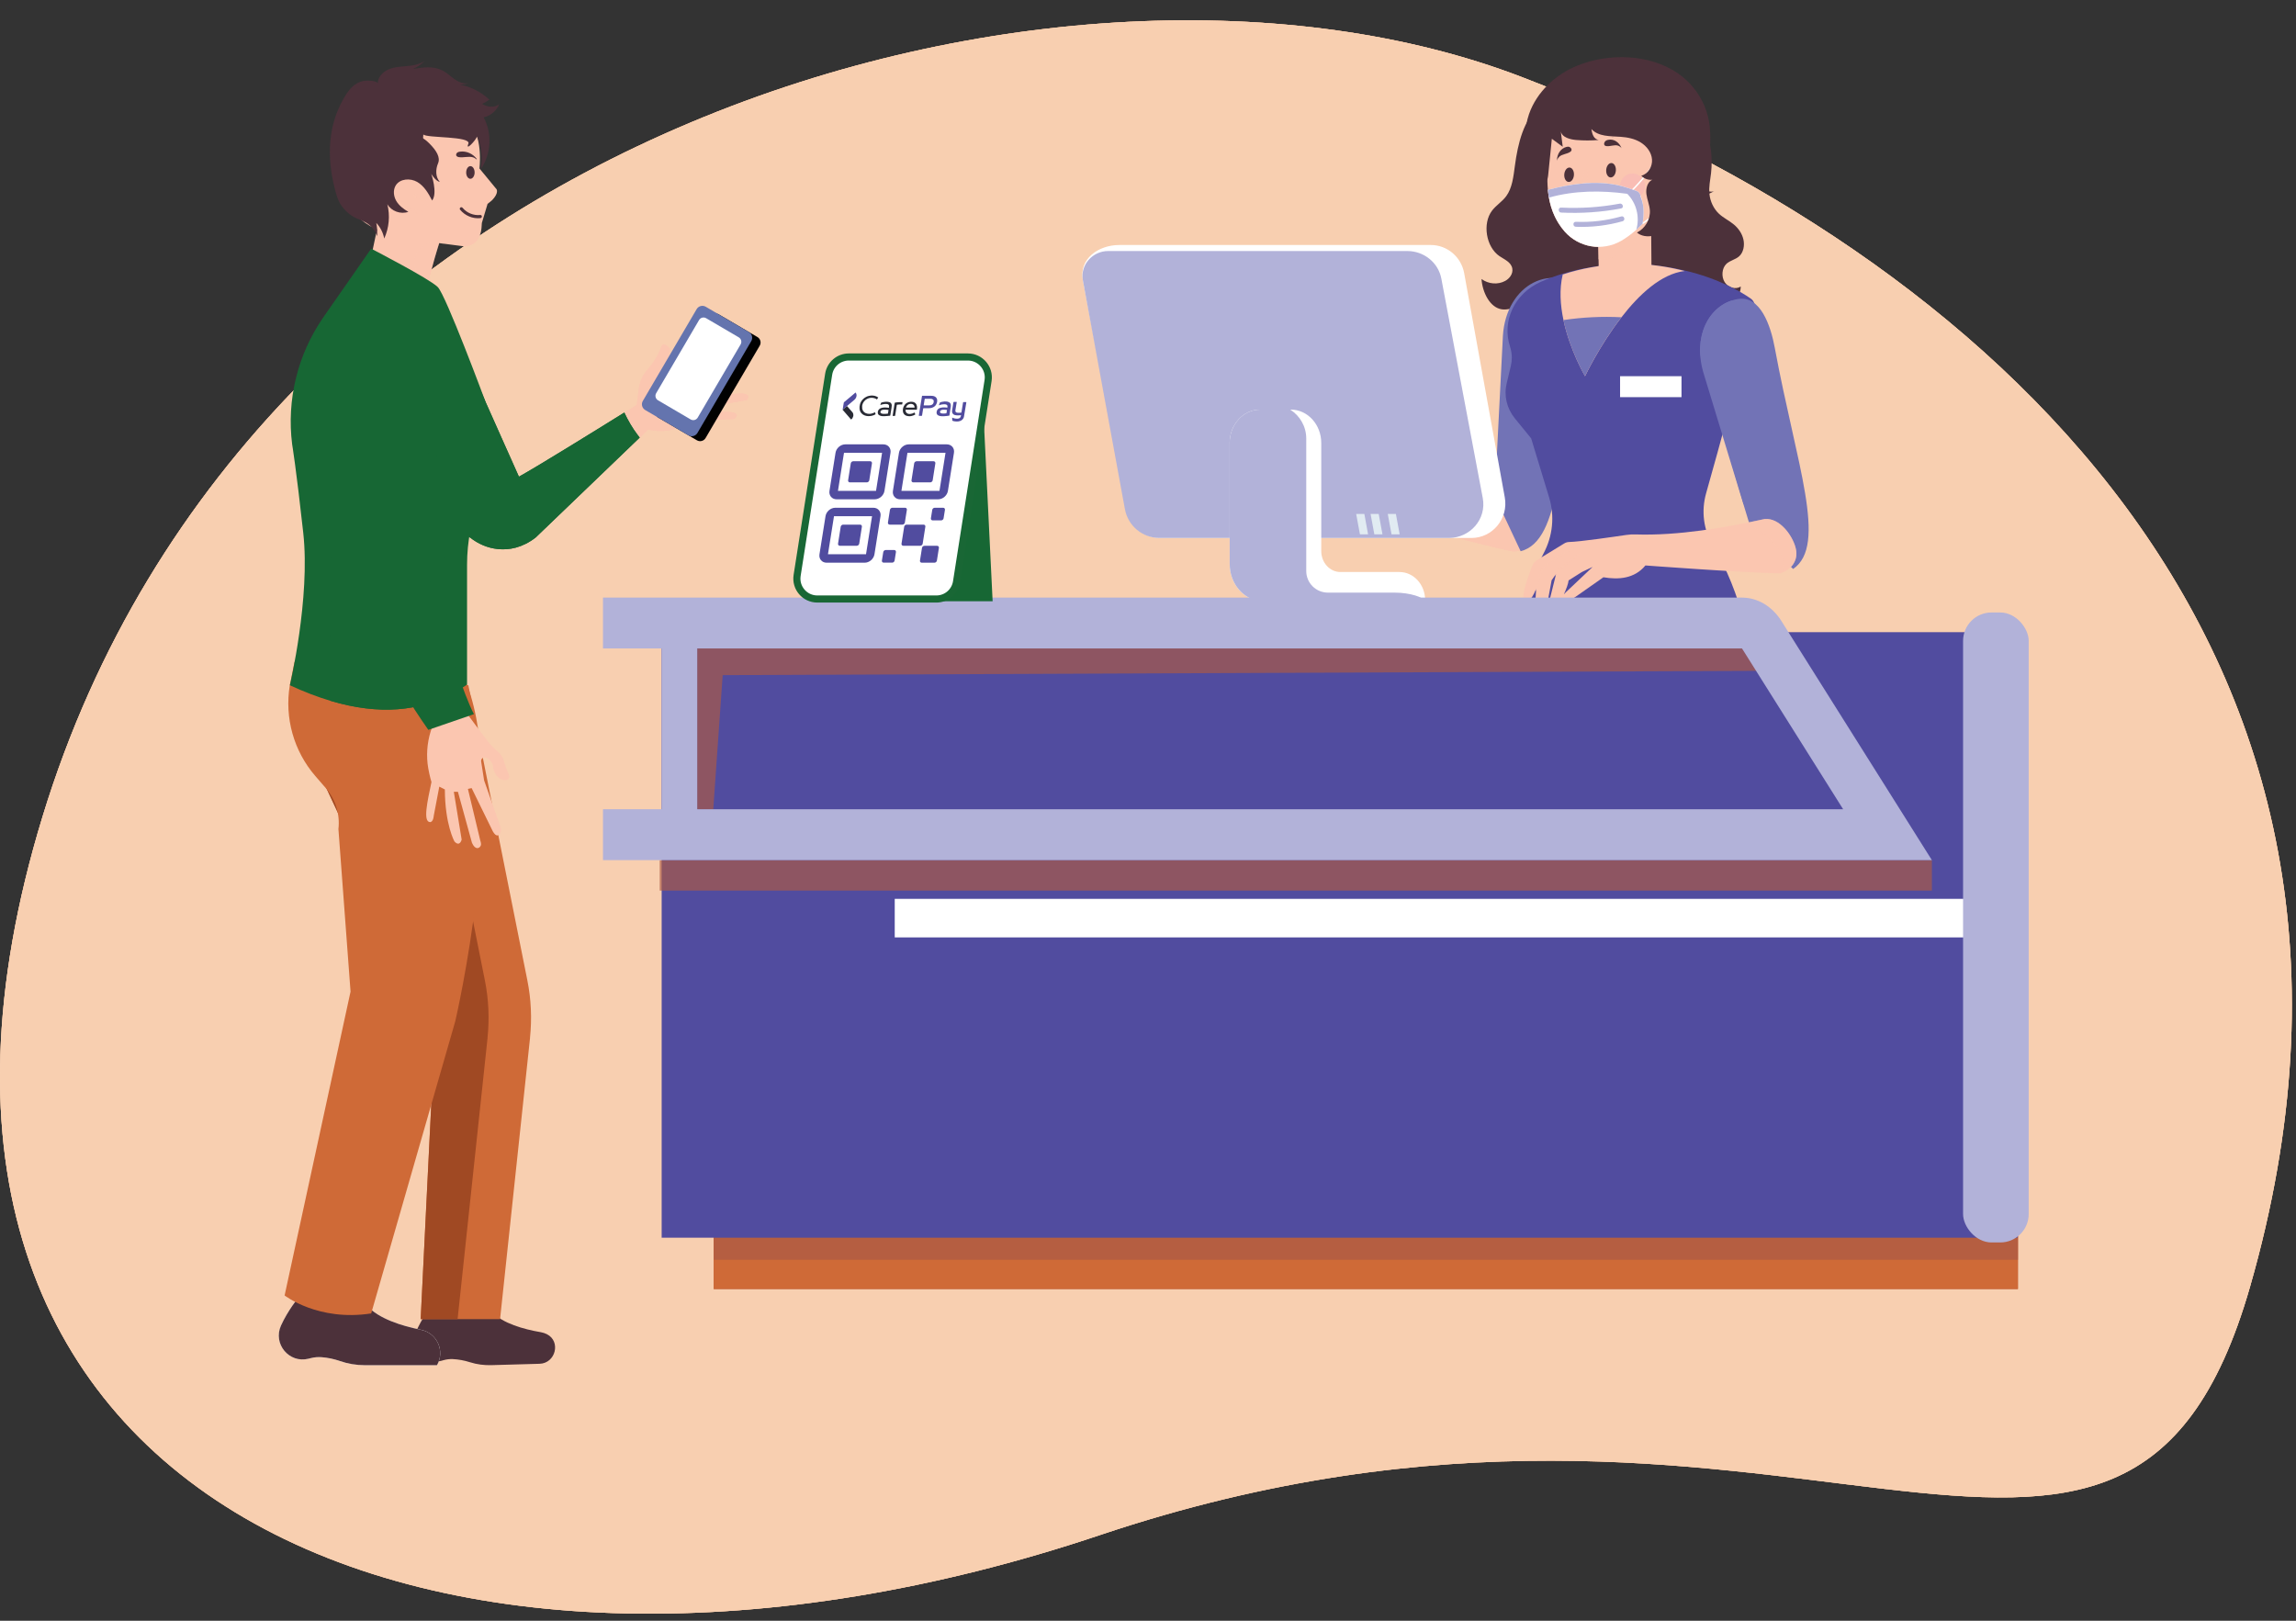 <svg width="323" height="228" viewBox="0 0 323 228" fill="none" xmlns="http://www.w3.org/2000/svg">
<rect x="0" y="0" width="323" height="228" fill="#333333" stroke="none"/>
<path d="M5.983 114.882C-23.679 211.989 61.834 247.142 154.715 215.954C251.331 183.512 298.801 242.74 316.532 181.013C342.466 90.725 278.08 35.43 214.092 10.842C150.104 -13.745 35.645 17.776 5.983 114.882Z" fill="#EA6B0C"/>
<path d="M5.983 114.882C-23.679 211.989 61.834 247.142 154.715 215.954C251.331 183.512 298.801 242.74 316.532 181.013C342.466 90.725 278.08 35.43 214.092 10.842C150.104 -13.745 35.645 17.776 5.983 114.882Z" fill="white" fill-opacity="0.2"/>
<path d="M5.983 114.882C-23.679 211.989 61.834 247.142 154.715 215.954C251.331 183.512 298.801 242.74 316.532 181.013C342.466 90.725 278.08 35.43 214.092 10.842C150.104 -13.745 35.645 17.776 5.983 114.882Z" fill="white" fill-opacity="0.2"/>
<path d="M5.983 114.882C-23.679 211.989 61.834 247.142 154.715 215.954C251.331 183.512 298.801 242.74 316.532 181.013C342.466 90.725 278.08 35.43 214.092 10.842C150.104 -13.745 35.645 17.776 5.983 114.882Z" fill="white" fill-opacity="0.2"/>
<path d="M5.983 114.882C-23.679 211.989 61.834 247.142 154.715 215.954C251.331 183.512 298.801 242.74 316.532 181.013C342.466 90.725 278.08 35.43 214.092 10.842C150.104 -13.745 35.645 17.776 5.983 114.882Z" fill="white" fill-opacity="0.2"/>
<path d="M5.983 114.882C-23.679 211.989 61.834 247.142 154.715 215.954C251.331 183.512 298.801 242.74 316.532 181.013C342.466 90.725 278.08 35.43 214.092 10.842C150.104 -13.745 35.645 17.776 5.983 114.882Z" fill="white" fill-opacity="0.2"/>
<path d="M5.983 114.882C-23.679 211.989 61.834 247.142 154.715 215.954C251.331 183.512 298.801 242.74 316.532 181.013C342.466 90.725 278.08 35.43 214.092 10.842C150.104 -13.745 35.645 17.776 5.983 114.882Z" fill="white" fill-opacity="0.2"/>
<path d="M5.983 114.882C-23.679 211.989 61.834 247.142 154.715 215.954C251.331 183.512 298.801 242.74 316.532 181.013C342.466 90.725 278.08 35.43 214.092 10.842C150.104 -13.745 35.645 17.776 5.983 114.882Z" fill="#F8CFB0"/>
<mask id="mask0_314_4002" style="mask-type:luminance" maskUnits="userSpaceOnUse" x="175" y="0" width="103" height="91">
<path d="M277.766 0H175.559V90.169H277.766V0Z" fill="white"/>
</mask>
<g mask="url(#mask0_314_4002)">
<path d="M208.41 39.247C209.407 39.973 210.718 40.078 211.752 39.518C212.349 39.192 212.884 38.521 212.749 37.77C212.589 36.878 211.654 36.508 210.958 36.041C209.05 34.754 208.509 31.437 209.912 29.615C210.497 28.858 211.321 28.372 211.894 27.597C212.743 26.446 212.909 24.846 213.112 23.338C213.531 20.174 214.343 16.832 216.571 14.937C218.559 13.238 221.341 13.047 223.833 13.761L239.872 17.866C240.666 19.916 240.955 22.187 240.709 24.353C240.598 25.326 240.376 26.298 240.481 27.283C240.586 28.335 241.072 29.351 241.798 30.046C242.444 30.662 243.244 31.018 243.921 31.585C244.549 32.108 245.072 32.84 245.263 33.69C245.454 34.539 245.263 35.499 244.685 36.034C244.149 36.533 243.38 36.625 242.857 37.13C242.235 37.733 242.13 38.921 242.635 39.703C243.14 40.49 244.174 40.767 244.888 40.306C244.888 41.204 244.377 42.004 243.724 42.49C243.072 42.977 242.29 43.192 241.515 43.364C240.303 43.641 239.029 43.826 237.816 43.426C236.739 43.075 235.804 42.281 234.739 41.875C232.917 41.179 230.948 41.697 229.255 42.583C227.563 43.469 226.043 44.706 224.344 45.568C222.645 46.429 220.651 46.885 218.848 46.115C217.02 45.334 215.519 43.352 213.586 43.321C212.817 43.309 212.066 43.623 211.297 43.518C209.61 43.291 208.546 41.149 208.416 39.235L208.41 39.247Z" fill="#4C313A"/>
<path d="M177.957 74.401C178.277 74.241 178.708 73.86 179.256 73.004L178.573 75.558C178.474 75.928 178.708 76.328 179.09 76.371C179.465 76.408 179.933 76.217 180.321 75.287L181.515 72.303L182.278 71.57L180.321 75.731C180.259 75.86 180.284 76.014 180.388 76.112C180.604 76.322 181.028 76.574 181.545 76.069C181.545 76.069 181.951 75.571 182.419 74.943C182.296 75.448 183.201 75.657 184.659 74.924L188.426 73.263C190.334 73.989 192.469 74.278 194.267 72.801C194.267 72.801 208.822 76.838 212.835 77.577C215.167 77.608 215.783 75.749 215.364 73.454C215.032 71.65 214.816 69.699 212.982 69.755C207.234 69.939 199.904 69.884 193.793 68.456C193.374 68.358 192.943 68.296 192.513 68.278C190.826 68.198 186.303 67.964 184.801 67.711C184.579 67.674 184.346 67.699 184.136 67.779L180.142 69.25C179.816 69.367 179.539 69.588 179.348 69.878C178.763 70.764 177.514 72.77 177.305 73.909C177.237 74.278 177.613 74.574 177.951 74.407L177.957 74.401ZM183.742 72.758L185.65 72.019C185.712 71.995 185.773 71.976 185.841 71.958L187.257 71.601L183.09 74.223C182.955 74.309 182.844 74.389 182.752 74.475C183.195 73.847 183.625 73.17 183.742 72.758Z" fill="#FBC6B0"/>
<g style="mix-blend-mode:multiply" opacity="0.44">
<path d="M177.957 74.401C178.277 74.241 178.708 73.86 179.256 73.004L178.573 75.558C178.474 75.928 178.708 76.328 179.09 76.371C179.465 76.408 179.933 76.217 180.321 75.287L181.515 72.303L182.278 71.57L180.321 75.731C180.259 75.86 180.284 76.014 180.388 76.112C180.604 76.322 181.028 76.574 181.545 76.069C181.545 76.069 181.951 75.571 182.419 74.943C182.296 75.448 183.201 75.657 184.659 74.924L188.426 73.263C190.334 73.989 192.469 74.278 194.267 72.801C194.267 72.801 208.822 76.838 212.835 77.577C215.167 77.608 215.783 75.749 215.364 73.454C215.032 71.65 214.816 69.699 212.982 69.755C207.234 69.939 199.904 69.884 193.793 68.456C193.374 68.358 192.943 68.296 192.513 68.278C190.826 68.198 186.303 67.964 184.801 67.711C184.579 67.674 184.346 67.699 184.136 67.779L180.142 69.25C179.816 69.367 179.539 69.588 179.348 69.878C178.763 70.764 177.514 72.77 177.305 73.909C177.237 74.278 177.613 74.574 177.951 74.407L177.957 74.401ZM183.742 72.758L185.65 72.019C185.712 71.995 185.773 71.976 185.841 71.958L187.257 71.601L183.09 74.223C182.955 74.309 182.844 74.389 182.752 74.475C183.195 73.847 183.625 73.17 183.742 72.758Z" fill="#FBC6B0"/>
</g>
<g style="mix-blend-mode:multiply" opacity="0.53">
<path d="M179.034 73.14C179.311 72.53 179.613 71.927 179.939 71.343C180.228 70.826 180.53 70.346 181.065 70.062C181.662 69.749 182.339 69.546 182.967 69.299C183.669 69.028 184.37 68.751 185.078 68.481C185.213 68.431 185.318 68.628 185.183 68.684C183.933 69.17 182.666 69.619 181.435 70.142C180.831 70.395 180.499 70.813 180.179 71.373C179.841 71.97 179.533 72.586 179.25 73.207C179.188 73.337 178.973 73.269 179.034 73.14Z" fill="#FBC6B0"/>
</g>
<g style="mix-blend-mode:multiply" opacity="0.53">
<path d="M182.079 71.663C182.196 71.373 182.412 71.17 182.676 71.01C183.027 70.795 183.415 70.623 183.778 70.438C184.492 70.075 185.2 69.699 185.957 69.441C186.092 69.392 186.141 69.613 186.006 69.662C185.323 69.896 184.677 70.235 184.036 70.561C183.716 70.727 183.396 70.887 183.076 71.053C182.762 71.213 182.436 71.392 182.295 71.737C182.239 71.872 182.024 71.804 182.079 71.669V71.663Z" fill="#FBC6B0"/>
</g>
<path d="M211.432 47.186L210.281 69.792L213.432 76.5L213.925 77.546C219.673 76.057 219.347 63.834 222.049 47.414C222.572 44.251 222.646 39.752 219.494 39.186C218.171 38.952 216.873 39.167 215.722 39.764C213.402 40.946 211.66 43.635 211.432 47.193V47.186Z" fill="#7273B6"/>
<path d="M245.189 133.392C242.826 148.63 239.343 164.927 236.302 180.812L231.865 180.793V180.233L231.379 132.345L230.991 93.831H227.212L226.812 136.1L226.375 181.778L220.325 181.975C220.295 181.753 220.27 181.538 220.239 181.323C218.128 164.398 216.356 146.987 214.226 131.318C209.69 97.905 214.122 83.479 217.131 77.885C218.448 75.429 218.731 72.604 217.925 69.964L215.402 61.668L213.118 58.867C211.974 57.464 211.549 55.673 211.955 53.95L212.54 51.494C212.632 51.113 212.682 50.725 212.682 50.331C212.682 49.802 212.595 49.266 212.429 48.756C211.26 45.174 213.051 41.321 216.694 39.678C217.747 39.204 218.811 38.816 219.858 38.502C225.36 36.828 230.345 37.124 230.345 37.124C231.717 37.191 233.016 37.321 234.222 37.505C235.201 37.653 236.136 37.844 237.004 38.053C241.829 39.191 244.937 41.062 246.266 41.98C246.716 42.293 246.937 42.81 246.826 43.321C245.374 50.227 241.872 62.831 240.013 69.398C239.312 71.89 239.638 74.543 240.992 76.795C248.734 89.603 248.87 109.74 245.196 133.392H245.189Z" fill="#514C9F"/>
<path d="M236.553 52.922H227.912V55.87H236.553V52.922Z" fill="white"/>
<path d="M236.991 38.127C233.68 38.521 230.554 41.469 228.104 44.638C225.015 48.614 222.984 52.922 222.984 52.922C222.984 52.922 220.866 49.334 219.949 45.026C219.506 42.946 219.346 40.699 219.845 38.613C225.347 36.804 230.332 37.117 230.332 37.117C232.825 37.241 235.052 37.616 236.991 38.121V38.127Z" fill="#FBC6B0"/>
<path d="M228.098 44.638C225.008 48.614 222.978 52.922 222.978 52.922C222.978 52.922 220.86 49.334 219.943 45.026C222.645 44.626 225.378 44.491 228.098 44.632V44.638Z" fill="#7273B6"/>
<path d="M252.249 80.039L251.43 79.227L246.193 73.983L239.602 52.325C239.349 51.433 239.208 50.571 239.177 49.747C239.066 47.371 239.811 45.291 241.128 43.882C241.805 43.155 242.642 42.601 243.596 42.288C243.885 42.189 244.18 42.115 244.482 42.066C247.639 41.524 249.098 45.789 249.676 48.941C252.704 65.305 257.154 76.697 252.255 80.039H252.249Z" fill="#7273B6"/>
<path d="M251.603 72.66C251.412 72.487 251.228 72.315 251.031 72.167C249.357 70.863 247.295 70.487 245.295 70.949L239.466 51.064C239.337 50.614 239.245 50.171 239.171 49.74C239.06 47.365 239.805 45.285 241.122 43.875C241.799 43.149 242.636 42.595 243.59 42.281C245.492 43.377 246.482 46.669 246.95 49.254C248.686 58.861 250.852 66.844 251.603 72.653V72.66Z" fill="#7273B6"/>
<path d="M252.211 79.448C252.734 78.697 252.832 77.916 252.599 77.036C252.119 75.226 250.309 72.851 248.321 73.017C248.297 73.017 248.272 73.017 248.247 73.017C242.696 74.235 236.018 75.38 230.116 75.183C229.661 75.171 229.212 75.189 228.762 75.257C227.015 75.516 222.319 76.205 220.725 76.248C220.485 76.254 220.257 76.328 220.054 76.451L216.25 78.777C215.943 78.968 215.703 79.245 215.567 79.584C215.149 80.618 214.275 82.925 214.293 84.138C214.299 84.532 214.749 84.76 215.063 84.513C215.358 84.286 215.721 83.806 216.109 82.815L215.93 85.578C215.906 85.978 216.226 86.341 216.626 86.304C217.02 86.267 217.463 85.972 217.666 84.938L218.281 81.633L218.915 80.728L217.752 85.4C217.715 85.547 217.777 85.695 217.9 85.775C218.164 85.947 218.651 86.12 219.081 85.492C219.081 85.492 219.395 84.901 219.746 84.156C219.721 84.704 220.694 84.729 222.042 83.683L225.568 81.208C227.673 81.565 229.926 81.424 231.477 79.547C231.477 79.547 245.127 80.568 250.469 80.661C251.183 80.396 251.829 79.99 252.211 79.448ZM220.3 83.289C220.177 83.406 220.085 83.51 220.005 83.615C220.331 82.876 220.632 82.101 220.669 81.651L222.479 80.507C222.54 80.47 222.596 80.439 222.663 80.408L224.048 79.756L220.306 83.295L220.3 83.289Z" fill="#FBC6B0"/>
<g style="mix-blend-mode:multiply" opacity="0.47">
<path d="M250.218 77.276C250.815 78.248 251.043 79.387 250.821 80.507C251.394 80.248 251.898 79.891 252.212 79.442C252.735 78.691 252.834 77.91 252.6 77.03C252.12 75.22 250.31 72.844 248.323 73.011C248.298 73.011 248.273 73.011 248.249 73.011C247.369 73.201 246.476 73.392 245.547 73.577C246.255 73.909 246.932 74.297 247.572 74.734C248.593 75.436 249.566 76.199 250.224 77.27L250.218 77.276Z" fill="#FBC6B0"/>
</g>
<g style="mix-blend-mode:multiply" opacity="0.53">
<path d="M215.908 82.993C216.068 82.31 216.253 81.633 216.468 80.962C216.659 80.378 216.874 79.818 217.367 79.418C217.921 78.975 218.567 78.63 219.164 78.248C219.829 77.824 220.499 77.399 221.164 76.974C221.293 76.894 221.441 77.079 221.312 77.159C220.13 77.91 218.918 78.636 217.761 79.424C217.195 79.811 216.936 80.304 216.727 80.944C216.499 81.627 216.308 82.323 216.142 83.018C216.105 83.166 215.871 83.141 215.908 82.993Z" fill="#FBC6B0"/>
</g>
<g style="mix-blend-mode:multiply" opacity="0.53">
<path d="M218.734 80.857C218.795 80.537 218.974 80.285 219.214 80.063C219.534 79.768 219.891 79.516 220.229 79.251C220.888 78.734 221.534 78.205 222.26 77.78C222.389 77.706 222.488 77.922 222.352 77.996C221.694 78.377 221.103 78.857 220.512 79.325C220.217 79.559 219.921 79.793 219.626 80.02C219.337 80.248 219.035 80.5 218.961 80.882C218.93 81.03 218.697 81.005 218.727 80.857H218.734Z" fill="#FBC6B0"/>
</g>
<path d="M224.89 37.407C224.311 41.807 232.183 41.265 232.33 37.88L232.263 29.596L232.22 28.125H231.937L228.853 28.058L224.705 27.972L224.81 33.209L224.902 37.407H224.89Z" fill="#FBC6B0"/>
<g style="mix-blend-mode:multiply" opacity="0.5">
<path d="M224.858 35.856L224.846 36.484C231.037 36.385 231.831 29.935 231.93 28.114C231.942 27.812 231.942 27.634 231.942 27.634L228.847 28.052L225.332 28.52L224.797 33.209L224.852 35.856H224.858Z" fill="#FBC6B0"/>
</g>
<path d="M234.667 24.415C234.274 27.597 232.52 29.788 232.52 29.788C232.021 30.428 231.529 30.994 231.055 31.492C229.965 32.606 228.95 33.376 228.027 33.905C225.362 35.413 222.1 34.804 220.131 32.594C218.654 30.926 217.933 28.883 217.755 26.704C217.737 26.507 217.718 26.311 217.712 26.107C217.7 25.726 217.681 25.35 217.669 24.969C217.62 23.738 217.57 22.507 217.435 21.288C217.244 19.528 217.977 17.602 218.746 15.965C219.238 14.919 219.884 13.952 220.703 13.146C222.9 11.011 226.507 10.075 229.461 10.764C233.603 11.731 234.655 15.565 234.194 19.251C236.465 17.602 237.111 20.753 237.111 20.753C237.757 23.91 234.661 24.415 234.661 24.415H234.667Z" fill="#FBC6B0"/>
<g opacity="0.2">
<g style="mix-blend-mode:multiply">
<path d="M231.412 25.935C231.541 26.901 230.87 27.787 229.904 27.923C228.938 28.052 228.052 27.381 227.916 26.415C227.787 25.449 228.458 24.562 229.424 24.427C230.39 24.298 231.277 24.969 231.412 25.935Z" fill="#EE9BC3"/>
</g>
</g>
<g opacity="0.2">
<g style="mix-blend-mode:multiply">
<path d="M221.543 27.751C221.672 28.717 221.001 29.603 220.035 29.739C219.069 29.868 218.183 29.197 218.047 28.231C217.918 27.265 218.589 26.378 219.555 26.243C220.521 26.114 221.408 26.785 221.543 27.751Z" fill="#EE9BC3"/>
</g>
</g>
<g style="mix-blend-mode:multiply" opacity="0.5">
<path d="M221.768 27.455C221.842 27.197 222.008 26.969 222.143 26.735C222.291 26.47 222.414 26.194 222.513 25.904C222.71 25.326 222.796 24.729 222.783 24.132C222.783 23.966 222.956 23.836 223.103 23.843C223.276 23.849 223.368 23.996 223.374 24.156C223.393 25.166 223.134 26.175 222.63 27.061C222.433 27.406 222.137 27.781 222.506 28.095C222.876 28.409 223.43 28.249 223.867 28.145C224.242 28.052 224.347 28.643 223.971 28.735C223.411 28.871 222.802 28.988 222.285 28.692C221.86 28.446 221.626 27.96 221.768 27.455Z" fill="#FBC6B0"/>
</g>
<g style="mix-blend-mode:multiply">
<g opacity="0.6">
<path d="M227.406 29.264C227.326 29.332 227.369 29.468 227.363 29.554C227.357 29.671 227.307 29.775 227.264 29.886C227.166 30.108 227.024 30.317 226.852 30.489C226.458 30.901 225.873 31.191 225.295 31.203C224.741 31.215 223.984 30.994 223.787 30.415C223.879 30.384 224.027 30.409 224.132 30.403C224.267 30.397 224.409 30.378 224.544 30.354C224.858 30.305 225.166 30.231 225.467 30.145C226.052 29.978 226.643 29.769 227.16 29.443C227.246 29.387 227.326 29.332 227.406 29.264Z" fill="#FBC6B0"/>
</g>
<path d="M227.733 28.551C227.702 28.834 227.628 29.031 227.382 29.277C227.382 29.277 227.598 29.105 227.308 29.339C226.681 29.812 224.49 30.649 223.782 30.385C223.573 30.305 223.228 30.194 223.037 30.034C223.092 30.083 223.351 30.046 223.431 30.046C223.554 30.046 223.671 30.034 223.794 30.015C224.182 29.942 224.527 29.714 224.877 29.523C225.265 29.314 225.677 29.209 226.114 29.16C226.422 29.123 226.742 29.178 227.025 29.049C227.29 28.932 227.518 28.723 227.739 28.551H227.733Z" fill="#FBC6B0"/>
</g>
<path d="M227.322 23.922C227.309 24.482 226.996 24.95 226.614 24.962C226.239 24.981 225.943 24.538 225.955 23.978C225.968 23.418 226.282 22.95 226.663 22.938C227.039 22.919 227.334 23.362 227.322 23.922Z" fill="#4C313A"/>
<path d="M221.423 24.556C221.411 25.116 221.097 25.584 220.716 25.596C220.34 25.615 220.045 25.172 220.057 24.612C220.069 24.052 220.383 23.584 220.765 23.572C221.14 23.553 221.436 23.996 221.423 24.556Z" fill="#4C313A"/>
<path d="M220.765 20.667C220.629 20.617 220.494 20.636 220.371 20.667C219.559 20.876 219.035 21.657 219.029 22.605C219.066 22.47 219.109 22.347 219.189 22.242C219.189 22.242 219.202 22.236 219.208 22.23C219.251 22.162 219.3 22.101 219.355 22.051C219.559 21.861 219.836 21.762 220.112 21.682C220.389 21.596 220.673 21.522 220.9 21.362C221.011 21.288 221.116 21.165 221.079 20.999C221.048 20.851 220.9 20.716 220.765 20.667Z" fill="#4C313A"/>
<path d="M225.843 19.854C225.953 19.75 226.083 19.707 226.206 19.676C227.024 19.497 227.781 19.983 228.12 20.851C228.04 20.747 227.954 20.648 227.843 20.593C227.837 20.593 227.83 20.593 227.824 20.587C227.763 20.544 227.695 20.507 227.627 20.488C227.369 20.402 227.086 20.439 226.803 20.488C226.52 20.537 226.236 20.593 225.966 20.55C225.836 20.531 225.695 20.464 225.67 20.297C225.646 20.144 225.732 19.959 225.843 19.854Z" fill="#4C313A"/>
<path d="M231.16 30.815C231.129 31.037 231.105 31.265 231.062 31.486C230.766 31.788 230.471 32.071 230.194 32.323C229.431 33 228.704 33.517 228.034 33.899C225.369 35.407 222.107 34.797 220.137 32.588C218.913 31.197 218.211 29.56 217.903 27.794C217.842 27.437 217.792 27.073 217.762 26.698C219.294 26.304 220.851 25.984 222.445 25.83C224.353 25.633 226.316 25.695 228.144 26.181C228.797 26.353 229.424 26.581 230.058 26.803C230.218 26.858 230.391 26.92 230.514 27.037C230.625 27.135 230.686 27.27 230.748 27.4C230.766 27.449 230.791 27.504 230.809 27.554C230.963 27.954 231.068 28.372 231.129 28.797C231.234 29.461 231.228 30.145 231.16 30.815Z" fill="white"/>
<path d="M227.861 28.649C225.141 29.16 222.378 29.338 219.614 29.203C219.165 29.178 219.165 29.88 219.614 29.904C222.439 30.046 225.27 29.849 228.052 29.326C228.495 29.239 228.304 28.569 227.867 28.649H227.861Z" fill="#B2B2D9"/>
<path d="M228.081 30.446C226.001 31.037 223.847 31.289 221.687 31.203C221.237 31.184 221.237 31.886 221.687 31.904C223.908 31.991 226.13 31.726 228.266 31.123C228.696 31 228.518 30.323 228.081 30.446Z" fill="#B2B2D9"/>
<path d="M233.924 20.888C232.97 22.581 231.838 24.175 230.545 25.621C230.176 26.033 229.801 26.433 229.407 26.821C229.308 26.919 229.462 27.067 229.554 26.969C230.939 25.59 232.176 24.064 233.235 22.427C233.536 21.959 233.826 21.479 234.103 20.986C234.17 20.87 233.986 20.765 233.924 20.882V20.888Z" fill="white"/>
<path d="M235.937 26.68C234.891 28.083 233.66 29.345 232.288 30.428C231.888 30.742 231.482 31.037 231.057 31.32C230.946 31.394 231.051 31.579 231.162 31.505C232.651 30.508 234.005 29.314 235.174 27.96C235.5 27.578 235.814 27.191 236.116 26.784C236.196 26.674 236.017 26.569 235.937 26.68Z" fill="white"/>
<path d="M227.019 19.282C226.914 19.282 226.816 19.27 226.711 19.27C226.809 19.294 226.914 19.307 227.019 19.282Z" fill="#4C313A"/>
<path d="M240.541 17.904C240.424 16.839 240.171 15.786 239.734 14.789C238.947 12.992 237.648 11.417 236.029 10.303C232.066 7.582 226.348 7.447 221.973 9.201C218.871 10.444 216.193 12.906 215.098 16.063C214.458 17.91 214.415 20.07 215.473 21.713C215.91 22.39 216.514 22.956 216.827 23.695C217.141 24.433 217.031 25.461 216.304 25.812C216.569 26.157 217.16 26.052 217.437 25.72C217.714 25.387 217.769 24.926 217.812 24.489C217.978 22.833 218.144 21.178 218.311 19.522C218.821 19.898 219.332 20.273 219.843 20.648C219.751 19.904 219.658 19.159 219.566 18.421C219.683 19.356 220.988 19.633 221.733 19.694C222.791 19.781 223.856 19.781 224.908 19.694C224.637 19.657 224.379 19.479 224.225 19.245C224.01 18.925 223.942 18.531 223.88 18.15C224.853 19.233 226.527 19.147 227.979 19.245C228.97 19.313 229.973 19.516 230.817 20.039C231.66 20.562 232.33 21.436 232.404 22.427C232.484 23.418 231.863 24.47 230.897 24.716C231.278 25.135 231.875 25.357 232.441 25.283C231.74 25.615 231.518 26.532 231.617 27.301C231.715 28.071 232.047 28.803 232.103 29.585C232.189 30.859 231.432 32.157 230.281 32.711C230.872 33.222 231.74 33.339 232.503 33.173C233.272 33.007 233.961 32.594 234.601 32.145C236.103 31.093 237.519 29.665 237.777 27.849C238.768 27.788 240.331 27.443 241.144 26.87C240.799 27.111 239.322 27 239.568 25.289C239.685 24.464 240.221 23.289 240.35 22.47C240.584 20.975 240.694 19.424 240.528 17.91L240.541 17.904Z" fill="#4C313A"/>
<path d="M231.16 30.815C231.129 31.037 231.105 31.265 231.062 31.486C230.766 31.788 230.471 32.071 230.194 32.323C230.711 30.508 230.212 28.581 228.926 27.264C225.239 26.766 221.479 26.79 217.903 27.8C217.842 27.443 217.792 27.08 217.762 26.704C219.294 26.31 220.851 25.99 222.445 25.836C224.353 25.64 226.316 25.701 228.144 26.187C228.797 26.36 229.424 26.587 230.058 26.809C230.218 26.864 230.391 26.926 230.514 27.043C230.625 27.141 230.686 27.276 230.748 27.406C230.766 27.455 230.791 27.51 230.809 27.56C230.797 27.56 230.772 27.553 230.76 27.553C230.92 27.96 231.049 28.372 231.129 28.803C231.234 29.468 231.228 30.151 231.16 30.822V30.815Z" fill="#B2B2D9"/>
</g>
<path d="M206.995 75.681H163.194C160.892 75.681 158.917 74.014 158.498 71.718L152.331 39.389C151.79 36.416 154.498 34.465 157.483 34.465H201.284C203.586 34.465 205.561 36.133 205.98 38.429L211.691 69.964C212.233 72.937 209.98 75.681 206.995 75.681Z" fill="white"/>
<path d="M208.597 70.081L202.768 39.198C202.344 36.945 200.325 35.314 197.974 35.314H155.89C153.717 35.314 151.963 37.247 152.333 39.389C152.333 39.407 152.333 39.419 152.339 39.438L158.253 71.632C158.684 73.977 160.727 75.681 163.115 75.681H203.802C206.849 75.681 209.144 72.998 208.597 70.087V70.081Z" fill="#B2B2D9"/>
<g style="mix-blend-mode:multiply">
<path d="M191.314 75.165H192.459L191.936 72.297H190.785L191.314 75.165Z" fill="#E1EBF2"/>
<path d="M193.34 75.165H194.485L193.955 72.297H192.811L193.34 75.165Z" fill="#E1EBF2"/>
<path d="M195.758 75.165H196.903L196.373 72.297H195.229L195.758 75.165Z" fill="#E1EBF2"/>
</g>
<path d="M172.992 62.32V79.343C172.992 82.113 174.943 84.384 177.418 84.581C177.541 84.587 177.67 84.593 177.793 84.593L200.263 84.439H200.491C200.491 82.248 198.872 80.47 196.878 80.47H188.563C187.08 80.47 185.874 79.146 185.874 77.528V62.32C185.874 59.729 183.96 57.624 181.603 57.624H177.258C174.9 57.624 172.986 59.729 172.986 62.32H172.992Z" fill="white"/>
<path d="M172.992 62.32V79.343C172.992 82.113 174.943 84.384 177.418 84.581L200.263 84.439C200.257 84.058 198.435 83.368 196.189 83.368H186.797C185.129 83.368 183.763 82.008 183.763 80.334V61.699C183.763 59.988 182.864 58.48 181.51 57.624H177.258C174.9 57.624 172.986 59.729 172.986 62.32H172.992Z" fill="#B2B2D9"/>
<path d="M283.881 168.687H100.404V181.335H283.881V168.687Z" fill="#AD5A43"/>
<path d="M283.881 168.687H100.404V181.335H283.881V168.687Z" fill="#CF6A37"/>
<g style="mix-blend-mode:multiply" opacity="0.77">
<path d="M283.881 168.687H100.404V177.223H283.881V168.687Z" fill="#AD5A43"/>
</g>
<path d="M283.827 88.932H93.082V174.116H283.827V88.932Z" fill="#514C9F"/>
<g style="mix-blend-mode:multiply" opacity="0.66">
<path d="M266.827 119.754L264.864 119.692L249.262 94.366L101.666 94.976L100.337 113.925L98.078 113.845V91.228L247.428 88.273L266.827 119.754Z" fill="#AD5A43"/>
</g>
<path d="M283.881 126.449H125.871V131.871H283.881V126.449Z" fill="white"/>
<g style="mix-blend-mode:multiply" opacity="0.66">
<path d="M271.778 120.996H92.807V125.286H271.778V120.996Z" fill="#AD5A43"/>
</g>
<rect x="276.164" y="86.162" width="9.232" height="88.624" rx="4" fill="#B2B2D9"/>
<path d="M250.623 87.381C249.312 85.295 247.257 84.07 245.072 84.07H84.828V91.228H93.081V113.845H84.828V121.003H271.776L250.623 87.387V87.381ZM98.085 113.845V91.228H245.066L259.295 113.845H98.085Z" fill="#B2B2D9"/>
<path d="M139.643 84.587H132.344L131.113 59.391H138.412L139.643 84.587Z" fill="#176734"/>
<path d="M119.413 50.22H136.165C137.925 50.22 139.273 51.796 139.002 53.531L134.565 81.842C134.344 83.239 133.143 84.267 131.728 84.267H114.975C113.215 84.267 111.867 82.691 112.138 80.956L116.576 52.645C116.797 51.248 117.997 50.22 119.413 50.22Z" fill="white" stroke="#196735" stroke-miterlimit="10"/>
<path d="M129.926 73.804H127.544C127.378 73.804 127.224 73.939 127.199 74.099L126.824 76.481C126.799 76.647 126.91 76.777 127.076 76.777H129.458C129.624 76.777 129.778 76.641 129.802 76.481L130.178 74.099C130.203 73.933 130.092 73.804 129.926 73.804Z" fill="#514C9F"/>
<path d="M127.326 71.429H125.541C125.375 71.429 125.221 71.564 125.197 71.724L124.914 73.509C124.889 73.675 125 73.804 125.166 73.804H126.951C127.117 73.804 127.271 73.669 127.295 73.509L127.578 71.724C127.603 71.558 127.492 71.429 127.326 71.429Z" fill="#514C9F"/>
<path d="M131.834 76.783H130.049C129.883 76.783 129.729 76.918 129.704 77.078L129.421 78.863C129.397 79.029 129.508 79.159 129.674 79.159H131.459C131.625 79.159 131.779 79.023 131.803 78.863L132.086 77.078C132.111 76.912 132 76.783 131.834 76.783Z" fill="#514C9F"/>
<path d="M132.682 71.429H131.494C131.328 71.429 131.174 71.564 131.149 71.724L130.958 72.912C130.934 73.078 131.045 73.207 131.211 73.207H132.399C132.565 73.207 132.719 73.072 132.743 72.912L132.934 71.724C132.959 71.558 132.848 71.429 132.682 71.429Z" fill="#514C9F"/>
<path d="M125.789 77.374H124.601C124.435 77.374 124.281 77.509 124.257 77.669L124.066 78.857C124.041 79.023 124.152 79.152 124.318 79.152H125.506C125.672 79.152 125.826 79.017 125.851 78.857L126.042 77.669C126.066 77.503 125.955 77.374 125.789 77.374Z" fill="#514C9F"/>
<path d="M131.332 64.886H128.95C128.784 64.886 128.63 65.022 128.605 65.182L128.23 67.563C128.205 67.73 128.316 67.859 128.482 67.859H130.864C131.03 67.859 131.184 67.723 131.209 67.563L131.584 65.182C131.609 65.016 131.498 64.886 131.332 64.886Z" fill="#514C9F"/>
<path d="M131.974 70.241H126.62C125.961 70.241 125.512 69.706 125.617 69.053L126.466 63.699C126.571 63.04 127.186 62.511 127.845 62.511H133.199C133.858 62.511 134.307 63.046 134.202 63.699L133.353 69.053C133.248 69.712 132.633 70.241 131.974 70.241ZM127.66 63.699L126.811 69.053H132.165L133.014 63.699H127.66Z" fill="#514C9F"/>
<path d="M122.414 64.886H120.032C119.866 64.886 119.712 65.022 119.687 65.182L119.312 67.563C119.287 67.73 119.398 67.859 119.564 67.859H121.946C122.112 67.859 122.266 67.723 122.291 67.563L122.666 65.182C122.691 65.016 122.58 64.886 122.414 64.886Z" fill="#514C9F"/>
<path d="M123.048 70.241H117.694C117.036 70.241 116.586 69.706 116.691 69.053L117.54 63.699C117.645 63.04 118.26 62.511 118.919 62.511H124.273C124.932 62.511 125.381 63.046 125.276 63.699L124.427 69.053C124.322 69.712 123.707 70.241 123.048 70.241ZM118.734 63.699L117.885 69.053H123.239L124.089 63.699H118.734Z" fill="#514C9F"/>
<path d="M120.998 73.804H118.616C118.45 73.804 118.296 73.939 118.271 74.099L117.896 76.481C117.871 76.647 117.982 76.777 118.148 76.777H120.53C120.696 76.777 120.85 76.641 120.875 76.481L121.25 74.099C121.275 73.933 121.164 73.804 120.998 73.804Z" fill="#514C9F"/>
<path d="M121.64 79.159H116.286C115.627 79.159 115.178 78.623 115.283 77.971L116.132 72.617C116.237 71.958 116.852 71.429 117.511 71.429H122.865C123.524 71.429 123.973 71.964 123.868 72.617L123.019 77.971C122.914 78.629 122.299 79.159 121.64 79.159ZM117.326 72.617L116.477 77.971H121.831L122.68 72.617H117.326Z" fill="#514C9F"/>
<path d="M129.481 57.083C129.555 56.633 129.629 56.184 129.703 55.728C129.709 55.685 129.721 55.673 129.771 55.673C130.146 55.673 130.528 55.673 130.903 55.673C131.131 55.673 131.352 55.692 131.543 55.802C131.728 55.913 131.826 56.079 131.845 56.307C131.857 56.492 131.82 56.67 131.728 56.849C131.599 57.113 131.377 57.279 131.094 57.366C130.958 57.409 130.823 57.421 130.682 57.421C130.435 57.421 130.195 57.421 129.949 57.421C129.904 57.421 129.877 57.444 129.869 57.489C129.82 57.809 129.764 58.123 129.715 58.443C129.709 58.48 129.697 58.498 129.654 58.498C129.537 58.498 129.42 58.498 129.303 58.498C129.26 58.498 129.254 58.486 129.26 58.449C129.334 57.993 129.408 57.538 129.481 57.089V57.083ZM130.017 56.559C129.992 56.701 129.974 56.842 129.949 56.978C129.943 57.021 129.949 57.027 129.992 57.027C130.152 57.027 130.312 57.027 130.472 57.027C130.62 57.027 130.762 57.039 130.909 57.009C131.075 56.978 131.26 56.867 131.315 56.689C131.34 56.615 131.359 56.535 131.359 56.461C131.359 56.356 131.334 56.264 131.248 56.202C131.155 56.129 131.038 56.098 130.909 56.098C130.651 56.098 130.392 56.098 130.134 56.098C130.097 56.098 130.085 56.11 130.085 56.141C130.066 56.282 130.041 56.424 130.017 56.566V56.559Z" fill="#514C9F"/>
<path d="M133.968 58.751C134.104 58.818 134.245 58.861 134.393 58.88C134.547 58.904 134.707 58.917 134.873 58.867C135.021 58.831 135.125 58.72 135.162 58.572C135.175 58.523 135.187 58.474 135.193 58.431C135.193 58.412 135.193 58.4 135.168 58.406C134.978 58.437 134.787 58.443 134.602 58.431C134.424 58.418 134.251 58.387 134.116 58.277C134.005 58.178 133.944 58.049 133.938 57.895C133.938 57.815 133.937 57.741 133.956 57.661C134.018 57.31 134.073 56.953 134.128 56.603C134.137 56.557 134.163 56.535 134.208 56.535C134.319 56.535 134.436 56.535 134.547 56.535C134.59 56.535 134.596 56.547 134.59 56.59C134.528 56.966 134.467 57.335 134.405 57.71C134.374 57.913 134.461 58.024 134.658 58.055C134.818 58.08 134.99 58.074 135.156 58.049C135.187 58.049 135.218 58.061 135.242 58.037C135.267 58.012 135.261 57.975 135.267 57.938C135.341 57.501 135.408 57.058 135.482 56.621C135.488 56.578 135.501 56.566 135.544 56.566C135.667 56.566 135.784 56.566 135.907 56.566C135.938 56.566 135.95 56.572 135.944 56.609C135.833 57.261 135.735 57.92 135.618 58.572C135.587 58.763 135.501 58.947 135.322 59.083C135.181 59.194 135.021 59.249 134.855 59.28C134.701 59.304 134.553 59.298 134.405 59.286C134.264 59.28 134.128 59.243 133.999 59.194C133.968 59.181 133.968 59.157 133.968 59.132C133.962 59.015 133.956 58.898 133.95 58.781C133.95 58.775 133.95 58.763 133.956 58.751H133.968Z" fill="#514C9F"/>
<path d="M133.665 57.796C133.634 58.006 133.598 58.209 133.567 58.418C133.567 58.449 133.554 58.467 133.518 58.473C133.394 58.498 133.278 58.504 133.154 58.523C132.921 58.56 132.699 58.553 132.471 58.553C132.299 58.553 132.139 58.51 131.997 58.443C131.874 58.381 131.794 58.276 131.764 58.135C131.745 58.043 131.764 57.956 131.782 57.864C131.807 57.766 131.844 57.679 131.911 57.599C132.01 57.476 132.145 57.409 132.287 57.372C132.496 57.316 132.711 57.298 132.914 57.316C132.939 57.316 132.957 57.316 132.982 57.316C133.007 57.31 133.025 57.304 133.037 57.322C133.044 57.329 133.056 57.335 133.068 57.329C133.136 57.31 133.191 57.341 133.247 57.347C133.265 57.347 133.278 57.347 133.278 57.329C133.29 57.206 133.321 57.076 133.228 56.984C133.167 56.922 133.087 56.892 132.988 56.879C132.908 56.873 132.834 56.867 132.754 56.873C132.545 56.873 132.342 56.929 132.139 56.996C132.12 57.002 132.108 57.033 132.09 57.021C132.071 57.009 132.09 56.978 132.096 56.959C132.139 56.855 132.182 56.744 132.225 56.639C132.231 56.615 132.25 56.602 132.28 56.59C132.41 56.547 132.545 56.535 132.681 56.504C132.736 56.492 132.785 56.504 132.841 56.479C132.871 56.467 132.921 56.479 132.957 56.479C133.148 56.467 133.333 56.498 133.493 56.572C133.634 56.639 133.727 56.756 133.751 56.916C133.776 57.046 133.764 57.181 133.739 57.31C133.714 57.47 133.684 57.63 133.659 57.796H133.665ZM133.185 57.907C133.197 57.84 133.204 57.778 133.216 57.71C133.216 57.679 133.216 57.667 133.185 57.667C133.105 57.655 133.025 57.655 132.939 57.642C132.773 57.63 132.601 57.63 132.428 57.692C132.342 57.722 132.25 57.803 132.237 57.919C132.231 58.006 132.268 58.086 132.36 58.123C132.434 58.153 132.514 58.166 132.601 58.172C132.773 58.184 132.939 58.172 133.111 58.147C133.136 58.147 133.148 58.135 133.148 58.11C133.161 58.043 133.173 57.975 133.179 57.907H133.185Z" fill="#514C9F"/>
<path d="M127.954 58.233C127.954 58.233 127.991 58.233 128.003 58.233C128.022 58.233 128.04 58.233 128.059 58.233C128.249 58.221 128.434 58.159 128.606 58.055C128.649 58.03 128.668 58.03 128.68 58.073C128.705 58.141 128.729 58.203 128.754 58.27C128.76 58.295 128.766 58.307 128.736 58.326C128.563 58.424 128.379 58.492 128.188 58.529C128.052 58.553 127.923 58.559 127.794 58.547C127.597 58.529 127.418 58.473 127.271 58.35C127.135 58.233 127.055 58.079 127.025 57.907C126.994 57.741 127.006 57.569 127.055 57.396C127.086 57.292 127.123 57.187 127.185 57.089C127.345 56.812 127.572 56.633 127.886 56.553C128.022 56.516 128.157 56.516 128.286 56.522C128.489 56.535 128.668 56.596 128.797 56.732C128.914 56.855 128.982 57.008 129.006 57.187C129.025 57.329 129.006 57.47 128.988 57.612C128.988 57.649 128.963 57.642 128.939 57.642C128.674 57.642 128.415 57.642 128.151 57.642C127.911 57.642 127.671 57.642 127.431 57.642C127.388 57.642 127.375 57.642 127.382 57.692C127.382 57.833 127.431 57.962 127.523 58.061C127.622 58.172 127.751 58.227 127.911 58.233C127.923 58.239 127.942 58.239 127.954 58.233ZM128.052 57.335C128.243 57.335 128.434 57.335 128.625 57.335C128.637 57.335 128.662 57.347 128.662 57.31C128.662 57.187 128.631 57.076 128.557 56.99C128.483 56.898 128.379 56.836 128.249 56.824C128.077 56.805 127.911 56.824 127.745 56.928C127.603 57.021 127.523 57.15 127.455 57.292C127.437 57.329 127.443 57.335 127.486 57.335C127.677 57.335 127.862 57.335 128.052 57.335Z" fill="#292B35"/>
<path d="M124.249 58.547C124.126 58.547 123.997 58.535 123.88 58.498C123.751 58.455 123.634 58.394 123.554 58.289C123.499 58.215 123.492 58.129 123.486 58.043C123.486 57.956 123.499 57.87 123.536 57.778C123.609 57.606 123.745 57.483 123.923 57.415C124.053 57.366 124.188 57.341 124.323 57.329C124.403 57.323 124.483 57.316 124.557 57.323C124.643 57.323 124.73 57.335 124.816 57.341C124.883 57.341 124.945 57.359 125.006 57.366C125.037 57.366 125.056 57.366 125.062 57.323C125.074 57.243 125.08 57.163 125.074 57.089C125.056 56.953 124.963 56.88 124.834 56.849C124.705 56.818 124.57 56.824 124.434 56.836C124.28 56.843 124.126 56.898 123.979 56.929C123.942 56.935 123.911 56.978 123.868 56.972C123.843 56.972 123.843 56.966 123.849 56.947C123.88 56.855 123.917 56.763 123.948 56.67C123.96 56.646 123.985 56.633 124.016 56.627C124.194 56.572 124.366 56.535 124.551 56.523C124.742 56.504 124.92 56.523 125.093 56.566C125.24 56.609 125.351 56.689 125.407 56.824C125.437 56.898 125.456 56.978 125.45 57.064C125.419 57.513 125.314 57.969 125.247 58.424C125.247 58.455 125.234 58.474 125.197 58.48C125.099 58.492 125 58.498 124.902 58.51C124.773 58.529 124.643 58.541 124.52 58.541C124.514 58.541 124.508 58.541 124.502 58.541C124.422 58.541 124.342 58.541 124.268 58.541L124.249 58.547ZM124.539 58.221C124.656 58.215 124.766 58.209 124.883 58.19C124.908 58.19 124.92 58.178 124.92 58.153C124.945 58.006 124.97 57.852 124.994 57.704C124.994 57.68 124.994 57.673 124.963 57.667C124.84 57.655 124.717 57.643 124.594 57.63C124.545 57.624 124.496 57.624 124.446 57.63C124.317 57.63 124.188 57.643 124.059 57.692C123.96 57.729 123.899 57.79 123.868 57.889C123.837 58 123.868 58.086 123.954 58.141C124.003 58.172 124.059 58.19 124.114 58.197C124.188 58.209 124.256 58.227 124.336 58.215C124.354 58.221 124.373 58.215 124.391 58.215C124.422 58.215 124.446 58.215 124.477 58.215C124.496 58.215 124.514 58.215 124.533 58.215L124.539 58.221Z" fill="#292B35"/>
<path d="M121.296 57.169C121.272 57.341 121.29 57.501 121.345 57.648C121.425 57.858 121.573 58.018 121.782 58.116C121.955 58.196 122.146 58.227 122.349 58.221C122.509 58.215 122.669 58.172 122.822 58.116C122.903 58.086 122.983 58.049 123.056 58.005C123.075 57.993 123.087 57.993 123.099 58.018C123.124 58.098 123.149 58.172 123.173 58.252C123.179 58.276 123.173 58.276 123.155 58.289C123.026 58.362 122.89 58.424 122.755 58.461C122.601 58.504 122.447 58.535 122.293 58.535C122.238 58.535 122.176 58.547 122.121 58.541C121.93 58.529 121.745 58.492 121.579 58.418C121.413 58.344 121.272 58.239 121.161 58.104C121.025 57.938 120.945 57.735 120.921 57.507C120.896 57.304 120.927 57.101 120.976 56.898C121.038 56.639 121.173 56.405 121.364 56.196C121.499 56.048 121.659 55.931 121.838 55.839C121.949 55.778 122.066 55.734 122.189 55.704C122.293 55.679 122.398 55.661 122.502 55.648C122.582 55.642 122.656 55.636 122.73 55.642C122.927 55.654 123.118 55.685 123.29 55.765C123.376 55.802 123.463 55.851 123.536 55.907C123.549 55.919 123.555 55.919 123.536 55.938C123.487 56.011 123.438 56.092 123.389 56.165C123.37 56.19 123.358 56.19 123.339 56.178C123.223 56.085 123.081 56.03 122.933 55.999C122.786 55.962 122.626 55.95 122.459 55.968C122.287 55.987 122.121 56.042 121.961 56.128C121.789 56.221 121.647 56.344 121.53 56.504C121.456 56.608 121.395 56.719 121.352 56.83C121.327 56.892 121.321 56.953 121.302 57.015C121.284 57.064 121.278 57.119 121.278 57.169H121.296Z" fill="#292B35"/>
<path d="M118.541 57.636C118.596 57.31 118.652 56.984 118.701 56.658C118.707 56.615 118.726 56.59 118.763 56.559C119.089 56.289 119.421 56.012 119.747 55.735C119.907 55.599 120.067 55.464 120.227 55.328C120.258 55.298 120.295 55.273 120.326 55.242C120.35 55.218 120.369 55.224 120.381 55.242C120.43 55.316 120.467 55.39 120.486 55.482C120.504 55.569 120.51 55.655 120.486 55.747C120.449 55.944 120.344 56.116 120.178 56.258C119.852 56.529 119.532 56.799 119.206 57.076C119.187 57.089 119.169 57.101 119.163 57.126C119.138 57.126 119.126 57.144 119.107 57.163C118.935 57.31 118.763 57.452 118.584 57.599C118.572 57.612 118.559 57.63 118.541 57.63V57.636Z" fill="#514C9F"/>
<path d="M118.54 57.636C118.54 57.636 118.571 57.618 118.583 57.606C118.755 57.458 118.928 57.316 119.106 57.169C119.125 57.157 119.137 57.138 119.162 57.132C119.315 57.31 119.476 57.489 119.629 57.661C119.728 57.772 119.826 57.889 119.925 58C120.017 58.11 120.048 58.246 120.054 58.394C120.054 58.547 119.992 58.695 119.912 58.837C119.894 58.867 119.863 58.892 119.839 58.923C119.826 58.935 119.808 58.947 119.796 58.966C119.759 59.021 119.734 59.021 119.691 58.978C119.568 58.831 119.445 58.683 119.315 58.535C119.069 58.252 118.823 57.963 118.571 57.68C118.558 57.667 118.534 57.661 118.54 57.636Z" fill="#292B35"/>
<path d="M125.868 56.658C125.96 56.621 126.059 56.615 126.157 56.602C126.416 56.566 126.668 56.572 126.92 56.572C126.957 56.572 126.976 56.572 126.963 56.621C126.945 56.701 126.933 56.775 126.927 56.855C126.927 56.886 126.914 56.898 126.877 56.898C126.797 56.898 126.717 56.898 126.637 56.898C126.502 56.898 126.373 56.916 126.237 56.929C126.194 56.929 126.176 56.953 126.163 56.996C126.083 57.483 126.003 57.969 125.93 58.455C125.923 58.498 125.911 58.517 125.862 58.51C125.782 58.51 125.696 58.51 125.616 58.51C125.597 58.51 125.579 58.51 125.566 58.504C125.566 58.492 125.573 58.48 125.579 58.461C125.677 57.876 125.77 57.292 125.862 56.707C125.862 56.695 125.862 56.682 125.862 56.664L125.868 56.658Z" fill="#292B35"/>
<path d="M125.868 56.658C125.868 56.658 125.868 56.682 125.868 56.701C125.775 57.285 125.677 57.87 125.585 58.455C125.585 58.467 125.578 58.479 125.572 58.498C125.591 58.369 125.609 58.246 125.634 58.116C125.708 57.649 125.788 57.181 125.862 56.707C125.862 56.688 125.868 56.67 125.874 56.658H125.868Z" fill="#514C9F"/>
<path d="M124.25 58.547C124.33 58.547 124.41 58.547 124.484 58.547C124.404 58.559 124.324 58.553 124.25 58.547Z" fill="#514C9F"/>
<path d="M121.297 57.169C121.297 57.119 121.309 57.064 121.321 57.015C121.315 57.064 121.303 57.119 121.297 57.169Z" fill="#514C9F"/>
<path d="M128.057 58.233C128.057 58.233 128.02 58.239 128.002 58.233C128.02 58.227 128.039 58.227 128.057 58.233Z" fill="#514C9F"/>
<path d="M124.601 57.636C124.552 57.636 124.502 57.636 124.453 57.636C124.502 57.63 124.558 57.624 124.601 57.636Z" fill="#514C9F"/>
<path d="M124.484 58.227C124.484 58.227 124.521 58.227 124.54 58.227C124.521 58.233 124.503 58.233 124.484 58.227Z" fill="#514C9F"/>
<path d="M69.222 28.169L68.589 28.686L67.788 31.363C67.77 31.535 67.758 31.708 67.752 31.88C67.727 32.502 67.475 34.625 65.327 34.662L62.508 34.293H62.477L61.788 34.2C61.788 34.2 60.711 37.493 59.948 41.056C59.911 41.229 59.874 41.401 59.837 41.573C59.837 41.573 59.708 41.592 59.474 41.61C58.194 41.703 53.861 41.783 51.719 38.514L53.036 32.262C53.036 32.262 45.737 29.597 47.916 20.537C47.916 20.537 51.104 8.721 64.299 15.306C64.299 15.306 68.09 17.109 67.45 23.701L68.613 25.11L69.856 26.624C69.856 26.624 70.219 27.141 69.222 28.169Z" fill="#FBC6B0"/>
<path d="M60.039 40.669L59.522 44.632C57.245 42.62 55.645 40.81 54.014 37.955C56.131 38.712 58.23 39.549 60.039 40.675V40.669Z" fill="#FBC6B0"/>
<g style="mix-blend-mode:multiply" opacity="0.29">
<path d="M61.647 41.057C61.813 40.281 60.305 39.518 60.483 38.804C61.136 36.219 61.794 34.2 61.794 34.2L62.514 34.299L61.634 34.145C59.788 33.825 58.133 35.321 58.274 37.192C58.385 38.546 60.496 40.017 61.647 41.063V41.057Z" fill="#FBC6B0"/>
</g>
<path d="M67.561 30.243C66.637 30.341 65.683 29.966 65.086 29.246C65.013 29.154 64.883 29.117 64.779 29.184C64.686 29.246 64.643 29.4 64.717 29.492C65.406 30.335 66.496 30.803 67.585 30.686C67.868 30.655 67.844 30.218 67.561 30.243Z" fill="#4C313A"/>
<g style="mix-blend-mode:multiply" opacity="0.45">
<path d="M59.349 30.138C59.349 30.138 59.318 30.138 59.3 30.138C57.792 29.88 56.727 29.32 56.13 28.464C55.478 27.529 55.644 26.599 55.65 26.556C55.675 26.439 55.786 26.359 55.909 26.378C56.026 26.402 56.106 26.513 56.087 26.636C56.087 26.636 55.952 27.436 56.5 28.218C57.029 28.969 57.995 29.467 59.374 29.701C59.497 29.72 59.577 29.837 59.552 29.954C59.534 30.058 59.448 30.132 59.349 30.138Z" fill="#FBC6B0"/>
<path d="M59.929 29.221C59.929 29.221 59.917 29.221 59.911 29.221C59.788 29.221 59.689 29.117 59.696 29C59.714 27.892 58.379 27.738 58.323 27.732C58.2 27.72 58.114 27.609 58.126 27.492C58.139 27.369 58.249 27.283 58.366 27.295C58.988 27.357 60.151 27.8 60.133 29.006C60.133 29.123 60.04 29.215 59.923 29.221H59.929Z" fill="#FBC6B0"/>
</g>
<path d="M67.014 22.414C67.033 22.396 67.058 22.39 67.082 22.378C66.553 21.639 65.63 21.214 64.731 21.331C64.59 21.35 64.442 21.381 64.325 21.473C64.208 21.565 64.134 21.731 64.183 21.867C64.239 22.02 64.411 22.082 64.565 22.107C64.885 22.156 65.217 22.119 65.544 22.088C65.87 22.058 66.202 22.039 66.516 22.125C66.701 22.174 66.873 22.279 67.008 22.408L67.014 22.414Z" fill="#4C313A"/>
<path d="M65.586 24.175C65.549 24.667 65.789 25.098 66.115 25.147C66.441 25.196 66.737 24.833 66.767 24.347C66.798 23.861 66.564 23.424 66.238 23.375C65.912 23.325 65.617 23.689 65.586 24.175Z" fill="#4C313A"/>
<path d="M51.714 35.523C51.652 35.536 51.585 35.536 51.529 35.536L51.714 35.523Z" fill="#4C313A"/>
<path d="M53.336 11.915C53.287 11.866 53.225 11.823 53.17 11.78L53.336 11.915Z" fill="#4C313A"/>
<path d="M70.226 14.654C69.586 15.189 68.601 15.072 67.887 14.654C67.862 14.642 67.844 14.623 67.826 14.611C68.189 14.451 68.533 14.254 68.847 14.02C67.709 12.955 66.269 12.211 64.736 11.909C65.136 11.909 65.536 11.835 65.918 11.7C65.222 11.854 64.514 11.534 63.93 11.127C63.351 10.721 62.834 10.21 62.2 9.89C60.957 9.269 59.48 9.472 58.102 9.693C58.717 9.429 59.277 9.041 59.745 8.561C59.019 9.078 58.095 9.22 57.209 9.3C56.323 9.38 55.406 9.429 54.593 9.792C53.806 10.149 53.129 10.906 53.129 11.768C53.129 11.312 51.615 11.318 51.301 11.361C49.541 11.595 48.611 13.269 47.885 14.734C47.097 16.322 46.636 18.064 46.476 19.83C46.267 22.07 46.531 24.329 47.085 26.501C47.331 27.474 47.559 28.329 48.174 29.117C48.747 29.849 49.467 30.459 50.347 30.791C51.147 31.093 51.861 31.425 52.415 32.102C52.692 32.44 52.913 32.828 53.08 33.234C53.08 33.08 53.073 32.926 53.061 32.773C53.073 32.299 53.03 31.825 52.932 31.357C53.51 31.96 53.898 32.736 54.052 33.554C54.735 32.059 54.895 30.323 54.489 28.729C55.067 29.714 56.378 30.188 57.449 29.8C56.784 29.419 56.144 28.939 55.751 28.274C55.363 27.609 55.27 26.735 55.677 26.077C56.274 25.123 57.726 25.03 58.699 25.597C59.671 26.169 60.274 27.197 60.791 28.206C61.609 27.166 60.668 24.458 60.668 24.458C60.668 24.458 61.289 25.504 61.868 25.578C61.253 24.901 61.265 23.83 61.622 22.987C61.985 22.144 61.406 21.184 60.385 20.162C59.363 19.141 59.511 19.83 59.554 18.913C59.991 19.448 66.361 19.116 65.887 20.236C65.413 21.356 66.952 19.738 67.112 19.19C67.752 20.636 67.924 22.285 67.604 23.836C69.1 21.732 69.278 18.771 68.035 16.506C69.001 16.303 69.85 15.589 70.226 14.672V14.654Z" fill="#4C313A"/>
<path d="M76.081 187.41C73.631 186.991 70.745 186.173 69.225 184.591L60.608 183.803C60.608 183.803 59.322 185.459 58.516 187.391C57.556 189.705 59.673 192.112 62.085 191.435L62.412 191.342C62.842 191.219 63.285 191.176 63.729 191.195C64.535 191.238 65.335 191.386 66.104 191.632C67.083 191.946 68.111 192.075 69.138 192.044L75.902 191.853C78.161 191.792 78.949 188.702 76.93 187.687C76.671 187.557 76.388 187.465 76.087 187.41H76.081Z" fill="#4C313A"/>
<path d="M74.566 146.002L70.35 185.575H59.18L61.248 143.651L44.575 108.017C43.234 105.155 42.778 101.955 43.277 98.828L43.984 94.323L44.101 93.554L65.888 96.403L74.191 137.928C74.72 140.58 74.843 143.3 74.56 145.99L74.566 146.002Z" fill="#CF6A37"/>
<path d="M68.59 146.002L64.374 185.576H59.18L61.248 143.651L44.575 108.017C43.234 105.155 42.778 101.955 43.277 98.829L43.984 94.323L59.912 96.404L68.215 137.928C68.744 140.58 68.867 143.301 68.584 145.99L68.59 146.002Z" fill="#A04923"/>
<path d="M59.234 187.071C56.495 186.523 53.283 185.514 51.627 183.686L41.983 182.529C41.983 182.529 40.494 184.345 39.528 186.48C38.37 189.047 40.666 191.822 43.399 191.139L43.768 191.047C44.242 190.93 44.74 190.887 45.227 190.924C46.113 190.991 46.993 191.176 47.836 191.471C48.944 191.853 50.113 192.05 51.289 192.05H61.474C62.631 190.062 61.487 187.526 59.228 187.077L59.234 187.071Z" fill="white"/>
<path d="M59.234 187.071C56.495 186.523 53.283 185.514 51.627 183.686L41.983 182.529C41.983 182.529 40.494 184.345 39.528 186.48C38.37 189.047 40.666 191.822 43.399 191.139L43.768 191.047C44.242 190.93 44.74 190.887 45.227 190.924C46.113 190.991 46.993 191.176 47.836 191.471C48.944 191.853 50.113 192.05 51.289 192.05H61.474C62.631 190.062 61.487 187.526 59.228 187.077L59.234 187.071Z" fill="#4C313A"/>
<path d="M41.43 93.117L40.771 96.391C40.008 100.97 41.325 105.66 44.359 109.168L45.83 110.866C47.203 112.454 47.849 114.547 47.609 116.627L49.314 139.497L40.039 182.24C40.039 182.24 44.766 185.932 52.219 184.769L64.048 143.664C64.048 143.664 71.501 111.71 65.703 96.317L41.436 93.123L41.43 93.117Z" fill="#CF6A37"/>
<path d="M93.066 48.682C92.807 49.445 92.26 50.664 91.17 51.901C90.469 52.688 89.995 53.655 89.866 54.701L89.589 56.96C89.589 56.96 76.474 65.157 73.008 67.078L65.734 50.854C60.509 50.202 55.382 53.427 51.893 57.87L64.835 74.321C66.115 75.946 67.98 77.042 70.036 77.251C71.612 77.411 73.476 77.097 75.366 75.632L91.22 60.406C91.22 60.406 93.94 61.434 97.946 59.145L103.079 58.96C103.227 58.96 103.362 58.892 103.467 58.788C103.793 58.449 104.101 57.735 100.488 57.969L100.254 57.132L105.104 56.27C105.104 56.27 106.729 54.27 99.836 56.203L99.497 55.212L104.101 52.572C104.599 52.282 104.335 51.519 103.762 51.605C103.005 51.716 101.59 52.338 98.974 54.116L98.482 53.23L102.716 50.141C103.208 49.783 102.882 49.008 102.279 49.113C101.454 49.254 99.885 50.048 96.919 52.411L93.823 53.408L92.967 51.999C92.967 51.999 94.291 49.993 93.965 48.719" fill="#FBC6B0"/>
<path d="M51.885 57.864L64.828 74.315C66.108 75.94 67.972 77.035 70.028 77.245C71.604 77.405 73.469 77.091 75.358 75.626L91.212 60.4C91.212 60.4 93.932 61.428 97.939 59.138L103.071 58.954C103.219 58.954 103.355 58.886 103.459 58.781C103.785 58.443 104.093 57.729 100.48 57.963L100.247 57.126L105.096 56.264C105.096 56.264 106.721 54.264 99.828 56.197L99.49 55.206L104.093 52.565C104.592 52.276 104.327 51.513 103.755 51.599C102.998 51.71 101.582 52.331 98.966 54.11L98.474 53.224L102.708 50.134C103.201 49.777 102.874 49.002 102.271 49.107C101.447 49.248 99.877 50.042 96.911 52.405L95.391 52.898C94.468 53.193 93.464 52.824 92.96 51.993C92.96 51.993 95.052 49.513 93.957 48.713C93.581 48.442 93.212 48.245 93.058 48.688C92.8 49.451 92.252 50.676 91.162 51.907C90.461 52.695 89.987 53.661 89.858 54.707L89.581 56.966C89.581 56.966 76.466 65.164 73.001 67.084L62.686 43.925C57.461 43.272 55.374 53.433 51.885 57.877V57.864Z" fill="#FBC6B0"/>
<path d="M55.067 52.147C54.051 54.276 53.048 56.387 51.885 57.864L55.916 62.991L57.264 64.702L57.898 65.502L61.338 69.878L62.052 70.783L63.4 72.494L64.828 74.309C65.209 74.795 65.646 75.239 66.132 75.62C67.252 76.513 68.594 77.091 70.034 77.239C71.604 77.399 73.469 77.079 75.358 75.614L89.993 61.557C89.889 61.428 89.79 61.292 89.692 61.169C88.953 60.197 88.35 59.145 87.827 58.037C84.128 60.339 75.684 65.576 73.001 67.059L72.355 65.607L71.425 63.527L70.97 62.511L68.637 57.274L68.213 56.332L67.302 54.276L62.68 43.9C59.196 43.469 57.098 47.851 55.06 52.135L55.067 52.147Z" fill="#176734"/>
<path d="M55.067 52.147C54.051 54.276 53.048 56.387 51.885 57.864L55.916 62.991L57.264 64.702L57.898 65.502L61.338 69.878L62.052 70.783L63.4 72.494L64.828 74.309C65.209 74.795 65.646 75.239 66.132 75.62C67.252 76.513 68.594 77.091 70.034 77.239C71.604 77.399 73.469 77.079 75.358 75.614L89.993 61.557C89.889 61.428 89.79 61.292 89.692 61.169C88.953 60.197 88.35 59.145 87.827 58.037C84.128 60.339 75.684 65.576 73.001 67.059L72.355 65.607L71.425 63.527L70.97 62.511L68.637 57.274L68.213 56.332L67.302 54.276L62.68 43.9C59.196 43.469 57.098 47.851 55.06 52.135L55.067 52.147Z" fill="#176734"/>
<path d="M55.067 52.147C54.051 54.276 53.048 56.387 51.885 57.864L55.916 62.991L57.264 64.702L57.898 65.502L61.338 69.878L62.052 70.782L63.4 72.493L64.828 74.309C65.209 74.795 65.646 75.238 66.132 75.62C66.428 75.54 66.705 75.38 66.908 75.146C67.56 74.395 67.431 73.257 67.203 72.284C66.126 67.748 63.677 63.668 61.11 59.778C60.027 58.141 58.919 56.516 57.781 54.916C57.128 53.993 56.445 53.064 55.516 52.418C55.374 52.319 55.227 52.221 55.067 52.141V52.147Z" fill="#176734"/>
<path d="M40.773 96.397C42.774 97.327 44.681 98.053 46.503 98.594C53.402 100.656 59.046 100.047 63.767 97.499C64.431 97.142 65.077 96.742 65.705 96.311V79.448C65.705 76.155 66.345 72.887 67.595 69.847C68.592 67.404 69.096 64.806 69.096 62.209C69.096 60.191 68.795 58.178 68.192 56.227C68.192 56.227 62.739 41.549 61.588 40.386C60.437 39.222 52.215 34.982 52.215 34.982L45.426 44.724C41.85 49.925 40.312 56.258 41.1 62.511C41.1 62.511 41.654 65.791 42.663 74.968C43.672 84.15 40.78 96.397 40.78 96.397H40.773Z" fill="#176734"/>
<g style="mix-blend-mode:multiply">
<path d="M46.55 79.879C46.587 86.107 46.402 92.36 46.495 98.588C53.394 100.65 59.038 100.041 63.758 97.493C63.475 94.619 63.204 91.745 62.983 88.871C62.619 84.168 62.521 79.491 62.465 74.783C62.367 66.542 61.05 57.932 56.053 51.113C54.969 49.642 53.689 48.036 52.194 46.965C51.406 46.405 50.538 46.017 49.8 46.602C49.073 47.18 48.667 48.288 48.378 49.168C47.947 50.479 47.676 51.833 47.436 53.193C45.898 61.988 46.489 70.998 46.544 79.873L46.55 79.879Z" fill="#176734"/>
</g>
<path d="M70.441 116.418L68.103 109.783L67.69 107.125C67.635 106.774 67.955 106.478 68.306 106.558C69.001 106.725 69.321 107.586 69.321 107.586C69.383 108.682 69.98 109.402 70.503 109.636C71.026 109.869 72.029 109.814 71.494 108.712C70.78 107.254 71.026 106.663 70.164 105.844C70.164 105.844 69.358 105.217 68.583 104.232C67.875 103.333 65.487 100.096 65.487 100.096L63.511 97.444C62.17 98.416 60.785 99.327 59.363 100.182L60.97 101.85C60.834 102.139 60.699 102.515 60.582 102.903C60.071 104.577 59.948 106.343 60.243 108.066C60.44 109.199 60.699 110.017 60.699 110.017C60.126 112.744 59.468 115.618 60.502 115.655C60.976 115.624 61.019 114.768 61.019 114.768L61.8 110.663L62.582 111.057C62.6 116.018 63.936 118.381 63.936 118.381C64.699 119.2 64.945 118.11 64.945 118.11L63.844 111.39H64.422L66.398 118.572C66.853 119.6 67.444 119.39 67.635 118.953C67.746 118.695 67.561 118.227 67.561 118.227L65.826 110.983L66.349 110.866L69.327 116.947C69.77 117.723 70.103 117.587 70.312 117.31C70.509 117.052 70.54 116.701 70.429 116.393L70.441 116.418Z" fill="#FBC6B0"/>
<path d="M56.761 39.376C62.515 44.454 61.414 58.394 58.632 74.5C58.632 74.5 63.623 94.539 66.67 100.465L60.257 102.675C55.105 95.339 51.062 87.363 48.625 78.445C48.348 77.429 48.169 76.389 48.059 75.343C46.36 59.12 45.72 44.878 50.274 39.666C51.936 37.764 54.865 37.702 56.761 39.376Z" fill="#176734"/>
<path d="M101.125 44.228L106.557 47.413C106.982 47.661 107.124 48.209 106.875 48.634L99.262 61.62C99.013 62.045 98.466 62.188 98.041 61.939L92.609 58.755C92.185 58.506 92.042 57.959 92.291 57.534L99.904 44.547C100.153 44.122 100.701 43.979 101.125 44.228Z" fill="#010101"/>
<path d="M105.352 46.712L99.284 43.154C98.838 42.893 98.265 43.042 98.004 43.488L90.434 56.401C90.172 56.846 90.322 57.419 90.768 57.681L96.836 61.238C97.282 61.5 97.855 61.35 98.117 60.904L105.686 47.992C105.947 47.546 105.798 46.973 105.352 46.712Z" fill="#6474AE"/>
<path d="M103.93 47.456L99.337 44.764C98.991 44.561 98.546 44.677 98.344 45.023L92.308 55.318C92.106 55.664 92.222 56.109 92.568 56.312L97.16 59.004C97.506 59.207 97.951 59.091 98.154 58.745L104.189 48.45C104.392 48.104 104.276 47.659 103.93 47.456Z" fill="white"/>
</svg>
